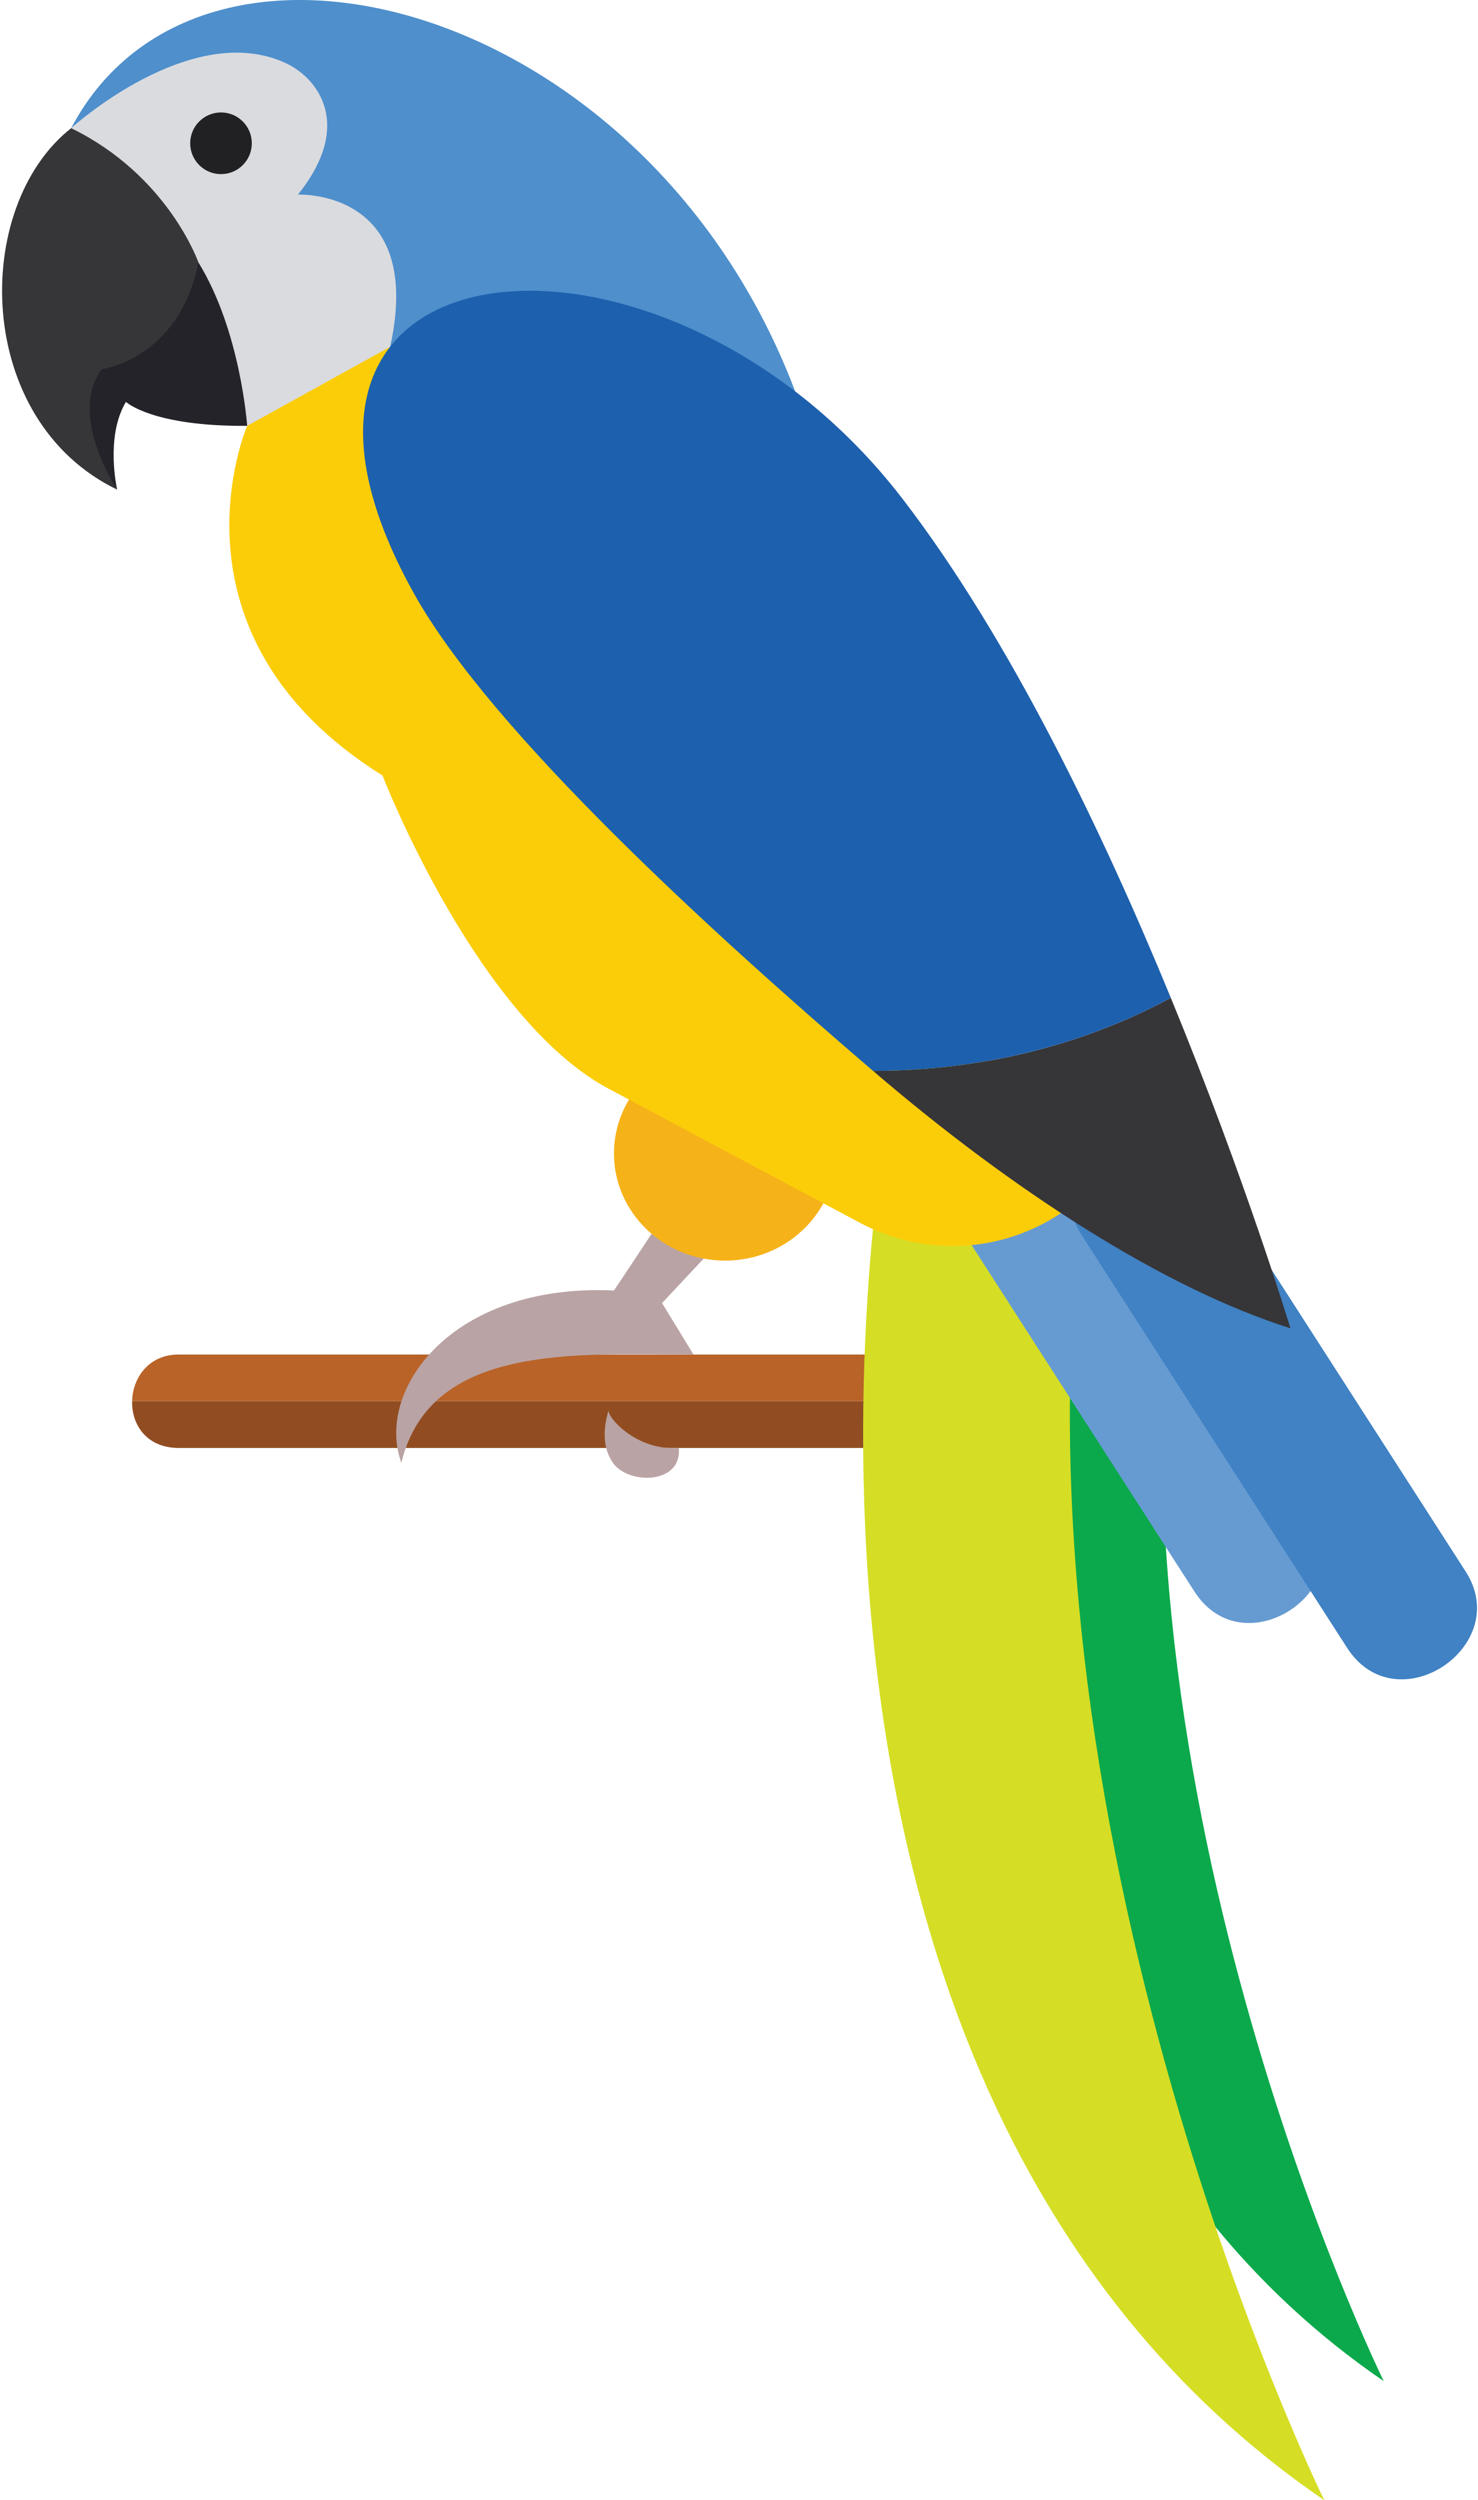 <?xml version="1.0" encoding="UTF-8"?>
<svg width="499px" height="844px" viewBox="0 0 499 844" version="1.1" xmlns="http://www.w3.org/2000/svg" xmlns:xlink="http://www.w3.org/1999/xlink">
    <!-- Generator: Sketch 52.6 (67491) - http://www.bohemiancoding.com/sketch -->
    <title>Group 20</title>
    <desc>Created with Sketch.</desc>
    <g id="Page-1" stroke="none" stroke-width="1" fill="none" fill-rule="evenodd">
        <g id="7456" transform="translate(-76, -3704)">
            <g id="Group-20" transform="translate(76, 3704)">
                <path d="M331.436,473 L44.607,473 C44.781,465.11 50.194,457.23 60.353,457.23 L315.831,457.23 C326.362,457.23 331.506,465.13 331.436,473" id="Fill-74" fill="#B96328"></path>
                <path d="M331.435,473 C331.36,480.9 326.118,488.78 315.831,488.78 L60.353,488.78 C49.463,488.78 44.406,480.88 44.607,473 L331.435,473" id="Fill-75" fill="#914D21"></path>
                <path d="M223.516,439.87 L244.794,417.16 L228.46,402.97 C227.767,405.11 207.269,435.63 207.269,435.63 C152.42,433.07 126.532,469.35 135.512,493.8 C145.279,453.22 194.885,457.23 234.105,457.23 C234.019,457.05 233.931,456.9 233.819,456.72 L223.516,439.87" id="Fill-76" fill="#BAA3A4"></path>
                <path d="M207.01,493.9 C203.261,488.66 203.691,481.9 205.502,476.01 C204.813,478.25 214.826,489.85 229.177,488.79 C230.311,501.13 212.24,501.21 207.01,493.9" id="Fill-77" fill="#BAA3A4"></path>
                <path d="M339.521,392.26 C339.521,392.26 283.955,678.57 467.19,803.8 C467.19,803.8 364.978,596.21 399.513,398.9 L339.521,392.26" id="Fill-78" fill="#0BA94B"></path>
                <path d="M300.503,371.45 C300.503,371.45 236.691,700.2 447.109,844 C447.109,844 329.737,605.63 369.373,379.06 L300.503,371.45" id="Fill-79" fill="#D5DE24"></path>
                <path d="M443.287,511.49 C459.49,536.69 419.93,563.16 403.249,537.23 L313.634,397.92 C297.458,372.76 336.965,346.19 353.672,372.17 L443.287,511.49" id="Fill-80" fill="#669BD2"></path>
                <path d="M494.847,530.5 C511.051,555.7 471.474,582.17 454.807,556.25 L365.194,416.93 C349.019,391.77 388.523,365.21 405.232,391.18 L494.847,530.5" id="Fill-81" fill="#4082C3"></path>
                <path d="M24.017,43.27 C71.326,-46.69 244.72,7.9 278.782,167.32 L119.092,137.5 L24.017,43.27" id="Fill-82" fill="#4E8FCC"></path>
                <path d="M30.138,65.69 L24.017,43.27 C24.017,43.27 64.63,6.28 96.665,21.4 C107.383,26.47 119.479,42.22 100.587,65.69 C100.587,65.69 150.767,63.34 127.711,131.3 C120.428,152.78 97.887,156.17 83.45,143.75 L66.985,108.76 L30.138,65.69" id="Fill-83" fill="#DADBDF"></path>
                <path d="M85.016,48.37 C85.016,54.11 80.361,58.78 74.616,58.78 C68.867,58.78 64.213,54.11 64.213,48.37 C64.213,42.62 68.867,37.96 74.616,37.96 C80.361,37.96 85.016,42.62 85.016,48.37" id="Fill-84" fill="#212123"></path>
                <path d="M39.548,165.28 C39.548,165.28 35.439,147.48 42.521,135.66 C42.521,135.66 51.3,144 83.45,143.75 C83.45,143.75 81.266,111.73 66.985,88.58 L25.986,109.74 L21.503,132.45 L22.452,146.8 L39.548,165.28" id="Fill-85" fill="#242329"></path>
                <path d="M24.017,43.27 C-9.569,69.72 -8.951,141.83 39.548,165.28 C39.548,165.28 22.783,140.26 34.376,124.61 C34.376,124.61 60.521,121.28 66.985,88.58 C66.985,88.58 56.744,59.18 24.017,43.27" id="Fill-86" fill="#363538"></path>
                <path d="M282.302,389.36 C282.302,409.34 265.509,425.54 244.794,425.54 C224.08,425.54 207.282,409.34 207.282,389.36 C207.282,369.39 224.08,353.19 244.794,353.19 C265.509,353.19 282.302,369.39 282.302,389.36" id="Fill-87" fill="#F6B219"></path>
                <path d="M83.45,143.75 C83.45,143.75 52.98,214.2 129.146,261.8 C129.146,261.8 161.514,345.58 207.196,368.42 L290.463,412.85 C316.634,426.83 348.93,421.61 369.373,400.09 L131.733,117.05 L83.45,143.75" id="Fill-88" fill="#FBCD09"></path>
                <path d="M435.672,448.39 C392.904,434.85 341.905,401.93 294.771,361.51 C331.951,361.48 366.514,352.4 395.288,336.82 C420.661,398.58 435.672,448.39 435.672,448.39" id="Fill-89" fill="#363538"></path>
                <path d="M395.288,336.82 C366.514,352.4 331.951,361.48 294.771,361.51 C242.236,316.5 165.953,247.41 139.735,200.3 C71.295,77.4 224.35,63.67 304.812,168.51 C341.174,215.86 372.417,281.19 395.288,336.82" id="Fill-90" fill="#1D60AD"></path>
            </g>
        </g>
    </g>
</svg>